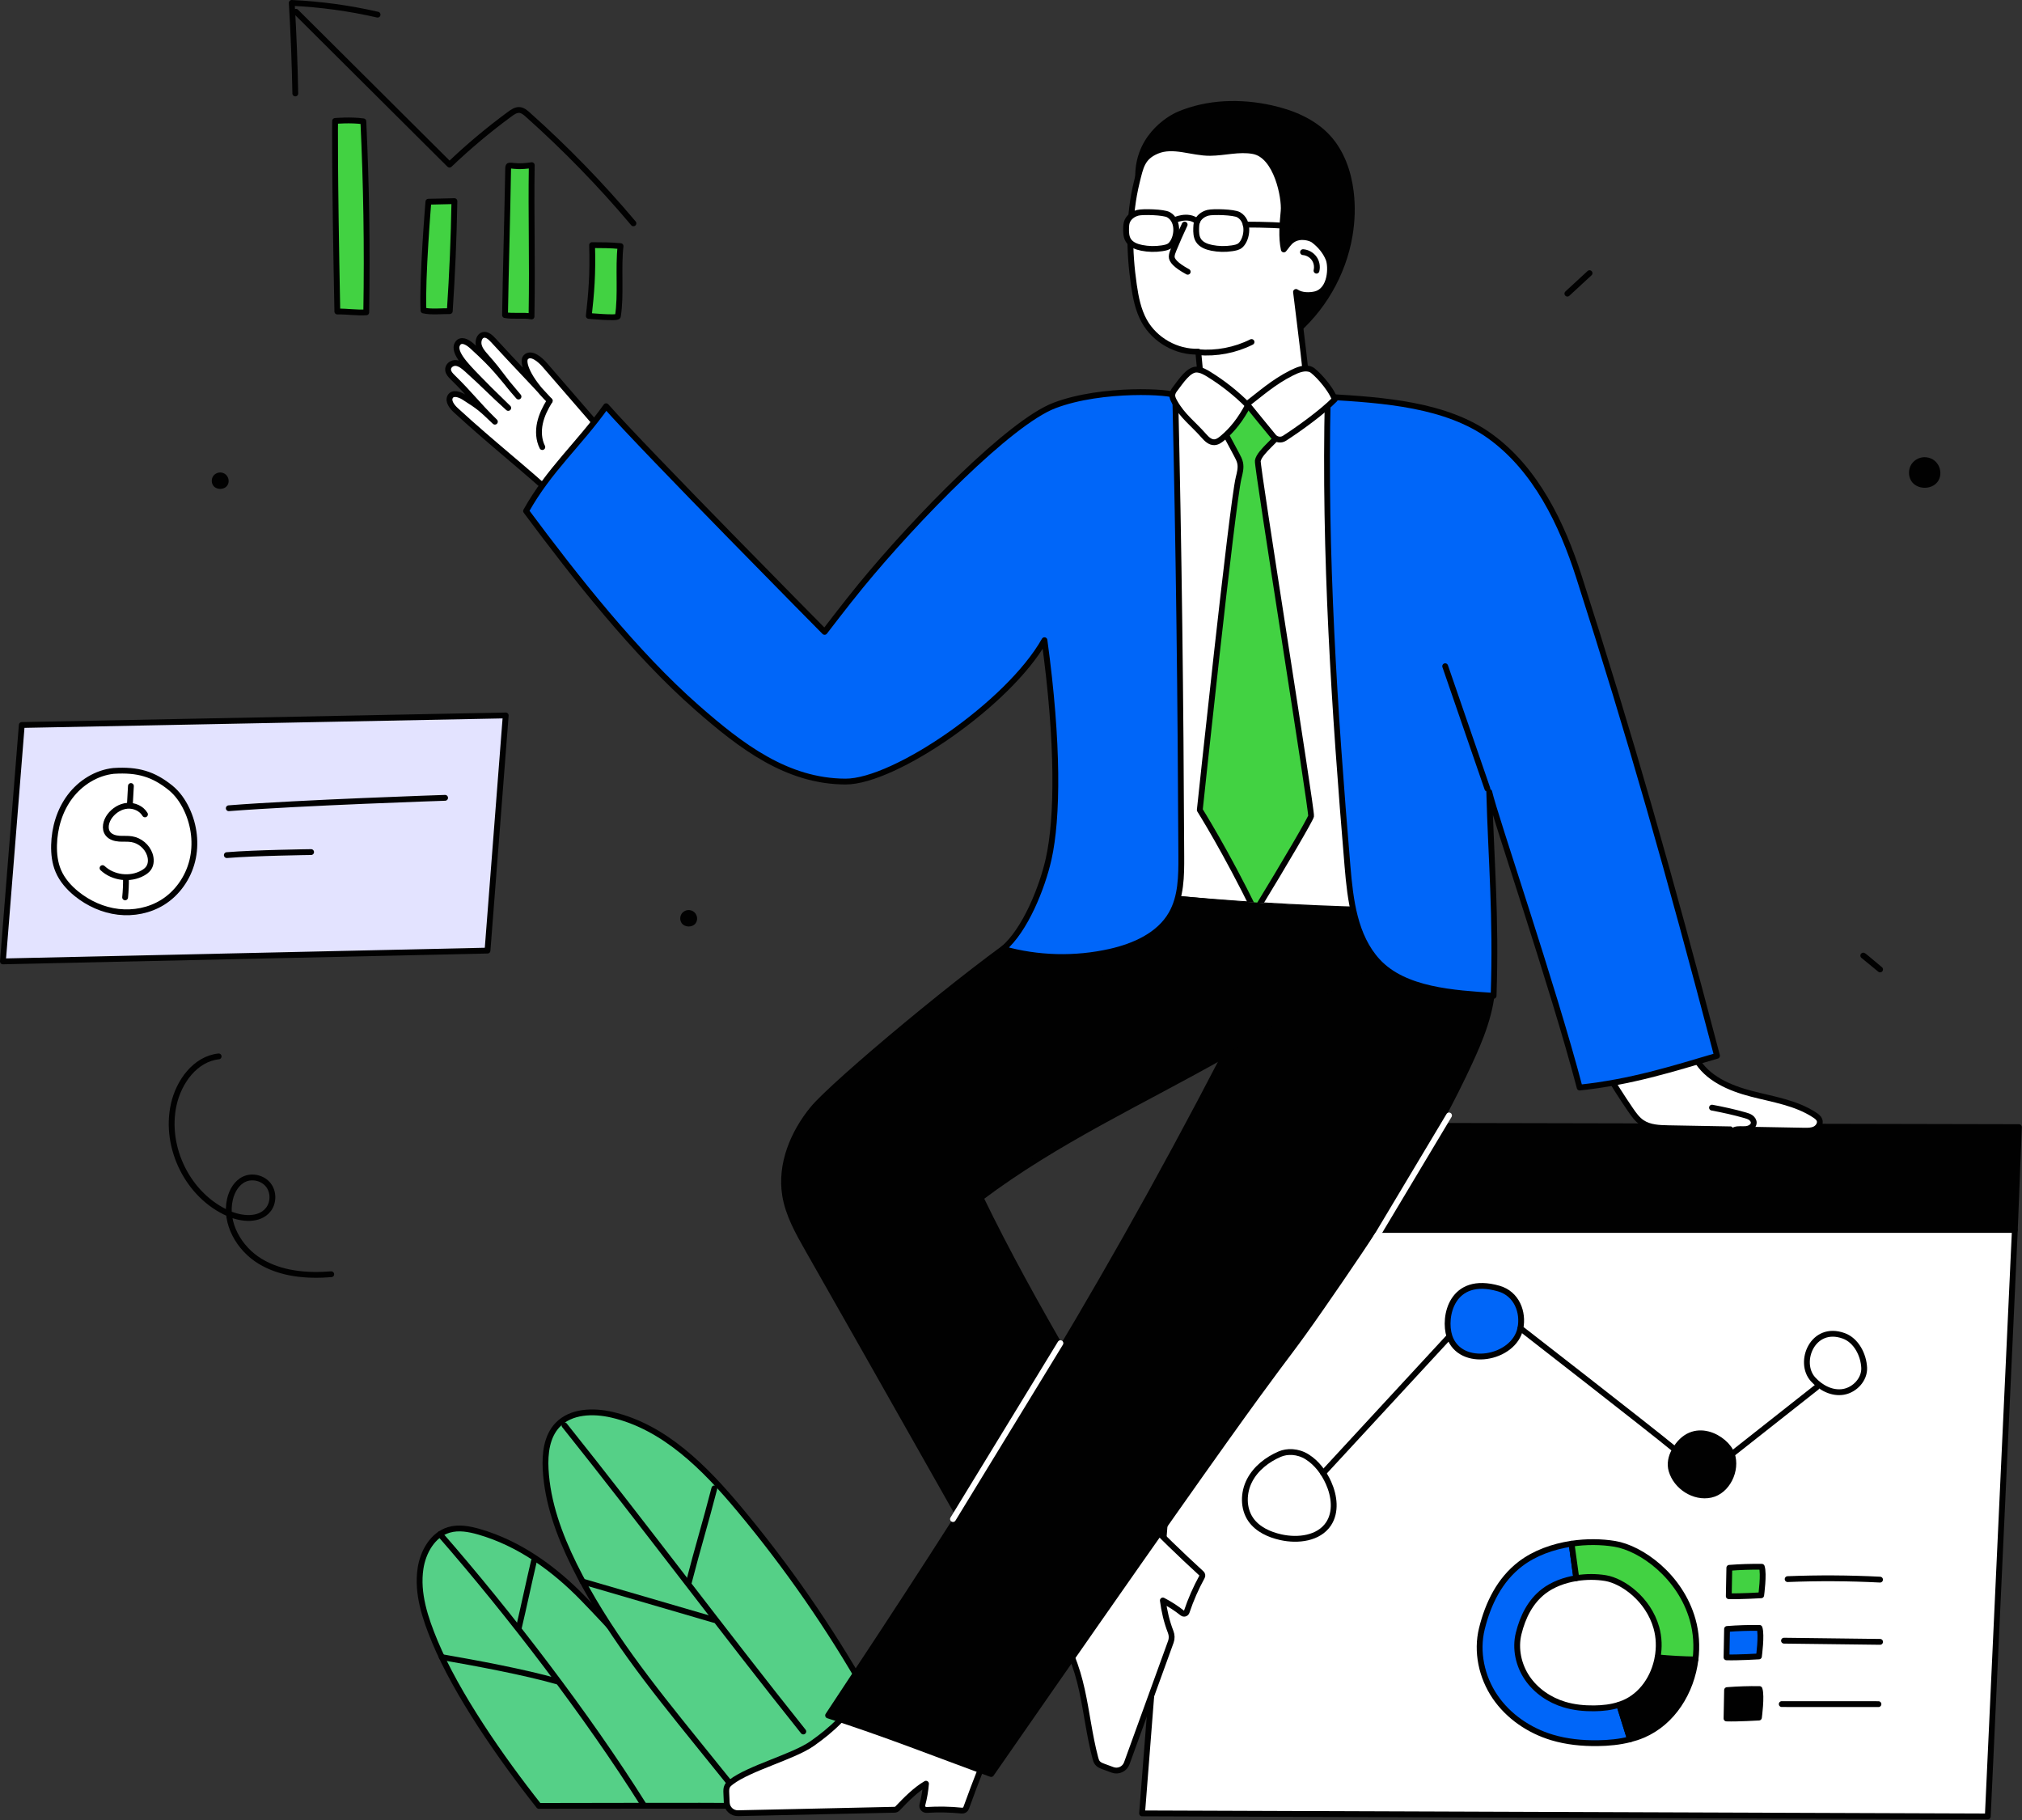 <svg width="521" height="469" viewBox="0 0 521 469" fill="none" xmlns="http://www.w3.org/2000/svg" style="width: 100%; height: 100%;">
<rect x="0" y="0" width="521" height="469" fill="#333333" stroke="none"/>
<g clip-path="url(#clip0_35_1837)">
<path d="M293.308 46.753C292.55 35.767 301.085 30.602 303.807 29.456C311.204 26.342 319.612 26.127 327.452 27.846C332.923 29.046 338.372 31.283 342.158 35.41C345.627 39.192 347.416 44.276 348.043 49.369C348.507 53.134 348.381 56.966 347.747 60.706C346.061 70.659 340.664 79.94 332.848 86.328C332.062 86.97 331.103 87.62 330.114 87.394C329.507 87.255 329.024 86.807 328.59 86.361C324.931 82.61 322.507 77.862 319.911 73.31C313.527 62.115 305.456 51.39 293.308 46.753Z" fill="#010101" stroke="#010101" stroke-width="1.5" stroke-linecap="round" stroke-linejoin="round"></path>
<path d="M333.936 75.215C335.333 76.203 337.476 76.142 338.829 75.834C343.018 74.88 343.106 68.64 342.316 66.696C341.525 64.751 340.116 63.091 338.434 61.835C337.763 61.334 335.084 60.405 332.975 61.836C332.01 62.491 331.419 63.567 330.794 64.268C330.103 61.019 330.446 57.652 330.753 54.345C331.061 51.038 329.039 40.066 322.937 38.928C319.251 38.241 315.54 39.354 311.791 39.385C307.141 39.423 302.293 37.073 298.021 38.911C294.284 40.519 293.883 42.959 292.91 46.909C290.777 55.565 290.888 64.655 292.171 73.477C292.636 76.676 293.276 79.916 294.849 82.74C297.574 87.631 303.155 90.785 308.75 90.597C309.208 95.485 309.665 100.374 310.123 105.262C310.354 107.73 310.692 110.428 312.494 112.13C314.362 113.895 317.202 114.023 319.77 113.966C324.291 113.865 328.807 113.504 333.287 112.885C334.278 112.748 335.319 112.577 336.097 111.948C337.489 110.823 337.51 108.744 337.389 106.959C336.647 96.022 335.131 85.147 333.938 75.216L333.936 75.215Z" fill="white" stroke="#010101" stroke-width="1.5" stroke-linecap="round" stroke-linejoin="round"></path>
<path d="M322.477 88.115C318.248 90.234 313.428 91.154 308.716 90.744Z" fill="white"></path>
<path d="M322.477 88.115C318.248 90.234 313.428 91.154 308.716 90.744" stroke="#010101" stroke-width="1.5" stroke-linecap="round" stroke-linejoin="round"></path>
<path d="M305.246 57.864C304.235 60.01 303.28 62.182 302.38 64.377C302.15 64.937 301.921 65.515 301.91 66.12C301.894 67.027 302.845 68.29 306.034 70.015" fill="white"></path>
<path d="M305.246 57.864C304.235 60.01 303.28 62.182 302.38 64.377C302.15 64.937 301.921 65.515 301.91 66.12C301.894 67.027 302.845 68.29 306.034 70.015" stroke="#010101" stroke-width="1.5" stroke-linecap="round" stroke-linejoin="round"></path>
<path d="M335.745 64.966C336.859 65.048 337.926 65.641 338.584 66.545C339.242 67.449 339.479 68.645 339.216 69.731" fill="white"></path>
<path d="M335.745 64.966C336.859 65.048 337.926 65.641 338.584 66.545C339.242 67.449 339.479 68.645 339.216 69.731" stroke="#010101" stroke-width="1.5" stroke-linecap="round" stroke-linejoin="round"></path>
<path d="M301.093 55.329C299.85 54.619 294.455 54.496 293.186 54.819C291.917 55.142 290.73 56.027 290.345 57.278C290.197 57.758 290.171 58.265 290.157 58.767C290.125 59.851 290.158 61.001 290.734 61.92C291.45 63.063 292.837 63.586 294.16 63.852C295.879 64.198 297.66 64.238 299.393 63.97C300.167 63.85 301.003 63.714 301.583 63.187C303.346 61.584 303.975 56.973 301.095 55.329H301.093Z" fill="white" stroke="#010101" stroke-width="1.5" stroke-linecap="round" stroke-linejoin="round"></path>
<path d="M319.153 55.329C317.91 54.619 312.515 54.496 311.246 54.819C309.977 55.142 308.79 56.027 308.405 57.278C308.257 57.758 308.231 58.265 308.217 58.767C308.185 59.851 308.218 61.001 308.794 61.92C309.51 63.063 310.897 63.586 312.22 63.852C313.939 64.198 315.72 64.238 317.453 63.97C318.227 63.85 319.063 63.714 319.643 63.187C321.406 61.584 322.035 56.973 319.155 55.329H319.153Z" fill="white" stroke="#010101" stroke-width="1.5" stroke-linecap="round" stroke-linejoin="round"></path>
<path d="M320.981 57.864C325.683 57.864 330.207 58.008 334.87 58.46C335.743 58.545 336.748 58.798 337.095 59.603" stroke="#010101" stroke-width="1.5" stroke-linecap="round" stroke-linejoin="round"></path>
<path d="M308.475 57.041C306.035 55.007 302.486 56.798 302.504 56.778Z" fill="white"></path>
<path d="M308.475 57.041C306.035 55.007 302.486 56.798 302.504 56.778" stroke="#010101" stroke-width="1.5" stroke-linecap="round" stroke-linejoin="round"></path>
<path d="M160.139 116.856C153.196 108.776 147.31 102.105 140.367 94.026C139.301 92.785 136.844 90.547 135.459 92.064C134.472 93.144 135.759 97.432 141.644 103.256C135.804 96.872 133.024 94.135 127.184 87.751C126.446 86.944 125.507 86.063 124.528 86.291C123.525 86.524 123.096 87.888 123.376 88.995C123.656 90.102 124.43 90.996 125.174 91.835C129.444 96.649 129.33 97.354 133.6 102.168C128.183 95.812 127.855 94.856 121.758 89.284C120.748 88.361 119.346 87.4 118.288 88.112C116.001 90.138 120.057 94.161 123.148 97.355C124.919 99.185 126.624 100.907 130.954 105.1C126.478 101.085 124.853 99.207 120.369 95.204C119.527 94.452 118.618 93.668 117.562 93.525C116.506 93.382 115.33 94.211 115.463 95.361C115.547 96.093 116.099 96.67 116.614 97.175C121.389 101.857 122.74 103.96 127.515 108.642C124.001 105.295 123.62 104.896 119.602 102.348C118.409 101.591 116.626 101.005 115.98 102.246C115.383 103.393 116.472 104.794 117.451 105.694C127.088 114.546 134.736 120.375 144.373 129.227" fill="white"></path>
<path d="M160.139 116.856C153.196 108.776 147.31 102.105 140.367 94.026C139.301 92.785 136.844 90.547 135.459 92.064C134.472 93.144 135.759 97.432 141.644 103.256C135.804 96.872 133.024 94.135 127.184 87.751C126.446 86.944 125.507 86.063 124.528 86.291C123.525 86.524 123.096 87.888 123.376 88.995C123.656 90.102 124.43 90.996 125.174 91.835C129.444 96.649 129.33 97.354 133.6 102.168C128.183 95.812 127.855 94.856 121.758 89.284C120.748 88.361 119.346 87.4 118.288 88.112C116.001 90.138 120.057 94.161 123.148 97.355C124.919 99.185 126.624 100.907 130.954 105.1C126.478 101.085 124.853 99.207 120.369 95.204C119.527 94.452 118.618 93.668 117.562 93.525C116.506 93.382 115.33 94.211 115.463 95.361C115.547 96.093 116.099 96.67 116.614 97.175C121.389 101.857 122.74 103.96 127.515 108.642C124.001 105.295 123.62 104.896 119.602 102.348C118.409 101.591 116.626 101.005 115.98 102.246C115.383 103.393 116.472 104.794 117.451 105.694C127.088 114.546 134.736 120.375 144.373 129.227" stroke="#010101" stroke-width="1.5" stroke-linecap="round" stroke-linejoin="round"></path>
<path d="M141.644 103.255C140.532 105.044 139.569 106.957 139.126 109.016C138.683 111.075 138.791 113.302 139.737 115.184" stroke="#010101" stroke-width="1.5" stroke-linecap="round" stroke-linejoin="round"></path>
<path d="M171.316 436.627C165.284 427.717 157.776 419.598 150.294 411.865C142.811 404.133 133.769 397.616 123.429 394.641C120.893 393.911 118.165 393.403 115.639 394.165C111.485 395.419 108.998 399.82 108.352 404.111C107.385 410.526 109.569 416.973 112.055 422.966C117.637 436.424 129.049 452.892 138.863 465.276C153.286 465.276 177.451 465.155 193.933 465.278C197.274 465.303 183.373 451.021 171.317 436.627H171.316Z" fill="#55D087" stroke="#010101" stroke-width="1.5" stroke-linecap="round" stroke-linejoin="round"></path>
<path d="M223.106 435.814C213.673 419.244 202.762 403.515 190.545 388.876C181.643 378.209 171.214 367.621 157.677 364.492C152.823 363.37 147.086 363.529 143.656 367.143C140.883 370.064 140.378 374.458 140.588 378.48C141.04 387.119 144.096 395.427 147.919 403.186C156.146 419.882 167.936 434.518 179.627 449.002C182.768 452.893 185.909 456.784 189.049 460.675C190.464 462.428 191.937 464.23 193.932 465.278C198.626 467.745 204.35 465.275 208.799 462.389C213.814 459.135 218.562 455.201 221.569 450.035C224.576 444.868 224.848 438.875 223.106 435.814Z" fill="#55D087" stroke="#010101" stroke-width="1.5" stroke-linecap="round" stroke-linejoin="round"></path>
<path d="M165.725 464.848C151.356 441.993 131.124 415.593 113.361 395.263" stroke="#010101" stroke-width="1.5" stroke-linecap="round" stroke-linejoin="round"></path>
<path d="M143.649 433.214C134.923 430.74 122.758 428.494 113.823 426.933" stroke="#010101" stroke-width="1.5" stroke-linecap="round" stroke-linejoin="round"></path>
<path d="M137.573 402.201C136.297 407.621 134.95 414.012 133.673 419.433" stroke="#010101" stroke-width="1.5" stroke-linecap="round" stroke-linejoin="round"></path>
<path d="M206.984 446.098C186.641 420.649 165.79 392.667 145.447 367.218" stroke="#010101" stroke-width="1.5" stroke-linecap="round" stroke-linejoin="round"></path>
<path d="M184.064 417.361C172.738 414.057 161.412 410.753 150.086 407.449" stroke="#010101" stroke-width="1.5" stroke-linecap="round" stroke-linejoin="round"></path>
<path d="M184.064 383.464C181.676 392.733 179.829 398.59 177.45 407.824" stroke="#010101" stroke-width="1.5" stroke-linecap="round" stroke-linejoin="round"></path>
<path d="M56.34 272.168C50.312 272.816 46.047 278.708 44.752 284.631C42.33 295.709 48.51 308.135 58.909 312.657C62.268 314.118 66.766 314.54 69.079 311.7C70.528 309.92 70.563 307.135 69.159 305.319C67.755 303.503 65.05 302.837 62.963 303.793C60.972 304.705 59.76 306.81 59.26 308.943C57.816 315.103 61.584 321.639 66.987 324.933C72.39 328.226 79.042 328.801 85.349 328.291" stroke="#010101" stroke-width="1.5" stroke-linecap="round" stroke-linejoin="round"></path>
<path d="M519.158 316.861L512.184 467.983L294.273 467.197L306.032 316.861H519.158Z" fill="white" stroke="#010101" stroke-width="1.5" stroke-linecap="round" stroke-linejoin="round"></path>
<path d="M306.032 316.861H519.158L520.207 290.386L308.149 289.934L306.032 316.861Z" fill="#010101" stroke="#010101" stroke-width="1.5" stroke-linecap="round" stroke-linejoin="round"></path>
<path d="M163.214 57.539C154.818 47.574 145.712 38.207 135.987 29.534C135.371 28.985 134.691 28.41 133.868 28.342C132.959 28.266 132.132 28.825 131.396 29.365C125.933 33.375 120.729 37.736 115.826 42.414C102.639 29.287 89.452 16.16 76.264 3.033" stroke="#010101" stroke-width="1.5" stroke-linecap="round" stroke-linejoin="round"></path>
<path d="M97.29 3.775C90.028 2.108 82.617 1.094 75.175 0.75C75.641 8.519 75.945 16.298 76.089 24.079" stroke="#010101" stroke-width="1.5" stroke-linecap="round" stroke-linejoin="round"></path>
<path d="M152.558 63.153C155.414 63.194 157.002 63.131 159.895 63.409C159.233 69.12 160.094 75.986 159.204 81.496C159.107 82.093 151.711 81.392 151.711 81.392C152.35 75.776 152.799 70.559 152.559 63.152L152.558 63.153Z" fill="#42d242" stroke="#010101" stroke-width="1.5" stroke-linecap="round" stroke-linejoin="round"></path>
<path d="M137.015 42.552C136.808 56.257 137.205 65.139 136.957 81.531C134.999 81.138 132.086 81.576 130.128 81.183C130.285 70.801 130.763 54.301 130.92 43.919C130.957 41.476 131.028 43.485 137.015 42.552Z" fill="#42d242" stroke="#010101" stroke-width="1.5" stroke-linecap="round" stroke-linejoin="round"></path>
<path d="M117.087 51.818C116.924 61.273 116.526 70.723 115.892 80.158C113.903 80.131 111.046 80.452 109.112 79.987C108.74 71.686 110.383 51.971 110.383 51.971C110.383 51.971 115.328 51.863 117.087 51.818Z" fill="#42d242" stroke="#010101" stroke-width="1.5" stroke-linecap="round" stroke-linejoin="round"></path>
<path d="M93.624 31.264C94.369 47.436 94.664 63.219 94.37 80.468C92.021 80.637 89.581 80.213 86.921 80.262C86.161 42.516 86.345 31.166 86.345 31.166C86.345 31.166 90.324 30.801 93.624 31.264Z" fill="#42d242" stroke="#010101" stroke-width="1.5" stroke-linecap="round" stroke-linejoin="round"></path>
<path d="M125.614 244.911L130.307 184.324L5.611 186.786L0.75 247.693L125.614 244.911Z" fill="#E3E3FF" stroke="#010101" stroke-width="1.5" stroke-linecap="round" stroke-linejoin="round"></path>
<path d="M58.949 208.234C77.496 206.78 114.687 205.551 114.687 205.551Z" fill="white"></path>
<path d="M58.949 208.234C77.496 206.78 114.687 205.551 114.687 205.551" stroke="#010101" stroke-width="1.5" stroke-linecap="round" stroke-linejoin="round"></path>
<path d="M58.444 220.311C65.683 219.712 80.162 219.527 80.162 219.527Z" fill="white"></path>
<path d="M58.444 220.311C65.683 219.712 80.162 219.527 80.162 219.527" stroke="#010101" stroke-width="1.5" stroke-linecap="round" stroke-linejoin="round"></path>
<path d="M29.287 198.612C24.845 199.082 20.746 201.648 18.055 205.213C15.365 208.778 14.032 213.268 13.929 217.734C13.877 219.997 14.137 222.301 15.021 224.385C16.009 226.715 17.737 228.671 19.702 230.265C22.779 232.76 26.531 234.457 30.464 234.92C34.398 235.383 38.502 234.58 41.871 232.498C45.702 230.131 48.463 226.161 49.543 221.789C50.624 217.418 50.057 212.692 48.155 208.611C47.134 206.42 45.717 204.38 43.822 202.88C39.532 199.483 35.638 198.206 29.286 198.613L29.287 198.612Z" fill="white" stroke="#010101" stroke-width="1.5" stroke-linecap="round" stroke-linejoin="round"></path>
<path d="M37.358 209.817C36.448 208.286 34.573 207.455 32.798 207.603C31.023 207.751 29.388 208.788 28.311 210.207C27.302 211.536 26.794 213.519 27.832 214.825C28.502 215.668 29.636 215.994 30.71 216.073C31.784 216.152 32.871 216.032 33.934 216.205C36.04 216.547 37.9 218.118 38.591 220.137C38.988 221.296 38.988 222.661 38.286 223.665C37.91 224.203 37.363 224.599 36.79 224.921C33.541 226.745 29.135 226.207 26.422 223.654" fill="white"></path>
<path d="M37.358 209.817C36.448 208.286 34.573 207.455 32.798 207.603C31.023 207.751 29.388 208.788 28.311 210.207C27.302 211.536 26.794 213.519 27.832 214.825C28.502 215.668 29.636 215.994 30.71 216.073C31.784 216.152 32.871 216.032 33.934 216.205C36.04 216.547 37.9 218.118 38.591 220.137C38.988 221.296 38.988 222.661 38.286 223.665C37.91 224.203 37.363 224.599 36.79 224.921C33.541 226.745 29.135 226.207 26.422 223.654" stroke="#010101" stroke-width="1.5" stroke-linecap="round" stroke-linejoin="round"></path>
<path d="M32.458 226.344C32.473 227.962 32.4 229.581 32.239 231.192Z" fill="white"></path>
<path d="M32.458 226.344C32.473 227.962 32.4 229.581 32.239 231.192" stroke="#010101" stroke-width="1.5" stroke-linecap="round" stroke-linejoin="round"></path>
<path d="M33.732 202.509C33.644 204.07 33.556 205.631 33.469 207.192Z" fill="white"></path>
<path d="M33.732 202.509C33.644 204.07 33.556 205.631 33.469 207.192" stroke="#010101" stroke-width="1.5" stroke-linecap="round" stroke-linejoin="round"></path>
<path d="M360.914 264.955L370.853 231.191L278.561 222.892L264.895 250.047L285.483 271.167L335.179 272.762L360.914 264.955Z" fill="#010101" stroke="#010101" stroke-width="1.5" stroke-linecap="round" stroke-linejoin="round"></path>
<path d="M436.99 272.762C439.794 277.836 445.668 280.334 451.279 281.794C456.89 283.254 462.843 284.115 467.663 287.336C468.141 287.655 468.629 288.028 468.826 288.567C469.153 289.46 468.517 290.473 467.668 290.901C466.819 291.329 465.825 291.321 464.875 291.304C453.214 291.092 441.553 290.881 429.892 290.669C427.537 290.626 425.033 290.539 423.08 289.222C421.841 288.386 420.953 287.134 420.109 285.9C417.865 282.618 415.731 279.261 413.711 275.837" fill="white"></path>
<path d="M436.99 272.762C439.794 277.836 445.668 280.334 451.279 281.794C456.89 283.254 462.843 284.115 467.663 287.336C468.141 287.655 468.629 288.028 468.826 288.567C469.153 289.46 468.517 290.473 467.668 290.901C466.819 291.329 465.825 291.321 464.875 291.304C453.214 291.092 441.553 290.881 429.892 290.669C427.537 290.626 425.033 290.539 423.08 289.222C421.841 288.386 420.953 287.134 420.109 285.9C417.865 282.618 415.731 279.261 413.711 275.837" stroke="#010101" stroke-width="1.5" stroke-linecap="round" stroke-linejoin="round"></path>
<path d="M342.014 101.631C329.162 106.486 315.566 108.249 302.953 102.8C298.822 116.522 298.265 129.448 297.451 143.755C296.462 161.126 295.473 178.522 295.934 195.915C296.247 207.7 297.226 219.467 298.866 231.141C316.855 232.878 334.905 233.977 352.972 234.436C362.765 218.495 363.657 198.696 362.326 180.034C360.476 154.098 353.442 127.865 342.013 101.631H342.014Z" fill="white" stroke="#010101" stroke-width="1.5" stroke-linecap="round" stroke-linejoin="round"></path>
<path d="M329.685 111.365C327.498 108.808 325.03 106.491 322.341 104.468C319.571 105.781 316.958 107.426 314.613 109.609C315.961 112.128 317.308 114.646 318.656 117.165C319.019 117.843 319.386 118.533 319.544 119.286C319.81 120.555 319.456 121.861 319.148 123.121C317.5 129.875 309.146 208.68 309.146 208.68C309.146 208.68 315.792 219.211 323.432 234.857C331.416 221.78 337.665 211.052 337.818 210.253C338.077 208.903 323.853 120.229 324.094 118.738C324.489 116.296 329.881 112.679 329.684 111.365H329.685Z" fill="#42d242" stroke="#010101" stroke-width="1.5" stroke-linecap="round" stroke-linejoin="round"></path>
<path d="M355.074 234.63C335.797 234.302 316.536 233.054 297.378 230.89Z" fill="white"></path>
<path d="M355.074 234.63C335.797 234.302 316.536 233.054 297.378 230.89" stroke="#010101" stroke-width="1.5" stroke-linecap="round" stroke-linejoin="round"></path>
<path d="M315.569 271.757C293.894 284.018 272.32 293.808 252.663 308.601C266.261 336.736 283.681 364.216 298.986 391.37C287.935 403.519 279.591 414.298 267.735 426.933C248.274 392.723 227.603 356.013 208.141 321.802C205.651 317.425 203.118 312.929 202.304 307.96C201.003 300.019 204.352 291.882 209.462 285.666C214.839 279.126 249.763 249.888 265.592 239.436" fill="#010101"></path>
<path d="M315.569 271.757C293.894 284.018 272.32 293.808 252.663 308.601C266.261 336.736 283.681 364.216 298.986 391.37C287.935 403.519 279.591 414.298 267.735 426.933C248.274 392.723 227.603 356.013 208.141 321.802C205.651 317.425 203.118 312.929 202.304 307.96C201.003 300.019 204.352 291.882 209.462 285.666C214.839 279.126 249.763 249.888 265.592 239.436" stroke="#010101" stroke-width="1.5" stroke-linecap="round" stroke-linejoin="round"></path>
<path d="M293.682 389.956C298.83 395.256 304.135 400.405 309.585 405.393C309.822 405.61 309.878 405.958 309.723 406.24C308.136 409.126 306.809 412.154 305.764 415.278C305.608 415.745 305.048 415.906 304.663 415.599C303.096 414.352 301.407 413.259 299.626 412.343C299.985 415.066 300.593 417.756 301.635 420.428C301.954 421.245 301.993 422.145 301.694 422.97L290.336 454.284C289.798 455.768 288.155 456.532 286.673 455.987L284.369 455.139C283.788 454.925 283.177 454.691 282.786 454.21C282.485 453.841 282.35 453.367 282.228 452.907C280.698 447.149 280.056 441.194 278.767 435.378C277.478 429.562 275.456 423.742 271.598 419.203" fill="white"></path>
<path d="M293.682 389.956C298.83 395.256 304.135 400.405 309.585 405.393C309.822 405.61 309.878 405.958 309.723 406.24C308.136 409.126 306.809 412.154 305.764 415.278C305.608 415.745 305.048 415.906 304.663 415.599C303.096 414.352 301.407 413.259 299.626 412.343C299.985 415.066 300.593 417.756 301.635 420.428C301.954 421.245 301.993 422.145 301.694 422.97L290.336 454.284C289.798 455.768 288.155 456.532 286.673 455.987L284.369 455.139C283.788 454.925 283.177 454.691 282.786 454.21C282.485 453.841 282.35 453.367 282.228 452.907C280.698 447.149 280.056 441.194 278.767 435.378C277.478 429.562 275.456 423.742 271.598 419.203" stroke="#010101" stroke-width="1.5" stroke-linecap="round" stroke-linejoin="round"></path>
<path d="M256.962 445.435C254.094 452.141 251.421 458.93 248.947 465.791C248.781 466.252 248.325 466.534 247.837 466.484C244.83 466.177 241.798 466.118 238.782 466.309C238.054 466.355 237.475 465.693 237.663 464.989C238.138 463.209 238.451 461.387 238.597 459.55C235.969 461.079 233.496 463.57 231.255 465.929C231.059 466.135 230.792 466.253 230.508 466.261L190.238 467.148C188.661 467.224 187.323 466.002 187.255 464.424L187.149 461.971C187.122 461.352 187.103 460.699 187.396 460.152C187.621 459.732 188.005 459.425 188.383 459.135C193.106 455.504 204.432 452.616 209.301 449.183C214.17 445.751 218.761 441.642 221.462 436.332" fill="white"></path>
<path d="M256.962 445.435C254.094 452.141 251.421 458.93 248.947 465.791C248.781 466.252 248.325 466.534 247.837 466.484C244.83 466.177 241.798 466.118 238.782 466.309C238.054 466.355 237.475 465.693 237.663 464.989C238.138 463.209 238.451 461.387 238.597 459.55C235.969 461.079 233.496 463.57 231.255 465.929C231.059 466.135 230.792 466.253 230.508 466.261L190.238 467.148C188.661 467.224 187.323 466.002 187.255 464.424L187.149 461.971C187.122 461.352 187.103 460.699 187.396 460.152C187.621 459.732 188.005 459.425 188.383 459.135C193.106 455.504 204.432 452.616 209.301 449.183C214.17 445.751 218.761 441.642 221.462 436.332" stroke="#010101" stroke-width="1.5" stroke-linecap="round" stroke-linejoin="round"></path>
<path d="M441.123 285.369C443.99 285.901 446.84 286.529 449.644 287.328C450.161 287.475 450.687 287.634 451.124 287.947C451.561 288.26 451.901 288.76 451.881 289.297C451.847 290.239 450.789 290.808 449.85 290.891C448.911 290.974 447.934 290.776 447.042 291.079" fill="white"></path>
<path d="M441.123 285.369C443.99 285.901 446.84 286.529 449.644 287.328C450.161 287.475 450.687 287.634 451.124 287.947C451.561 288.26 451.901 288.76 451.881 289.297C451.847 290.239 450.789 290.808 449.85 290.891C448.911 290.974 447.934 290.776 447.042 291.079" stroke="#010101" stroke-width="1.5" stroke-linecap="round" stroke-linejoin="round"></path>
<path d="M315.601 271.765C280.904 338.704 250.603 385.749 213.374 441.958C228.244 446.717 240.976 451.825 255.388 457.055C339.65 335.68 325.112 358.951 340.546 336.719C353.385 318.224 367.307 297.474 377.019 277.161C380.296 270.307 383.59 263.278 384.422 255.726C385.254 248.175 383.191 239.877 377.328 235.046" fill="#010101"></path>
<path d="M315.601 271.765C280.904 338.704 250.603 385.749 213.374 441.958C228.244 446.717 240.976 451.825 255.388 457.055C339.65 335.68 325.112 358.951 340.546 336.719C353.385 318.224 367.307 297.474 377.019 277.161C380.296 270.307 383.59 263.278 384.422 255.726C385.254 248.175 383.191 239.877 377.328 235.046" stroke="#010101" stroke-width="1.5" stroke-linecap="round" stroke-linejoin="round"></path>
<path d="M342.119 102.232C341.18 142.734 343.827 182.842 347.207 223.214C347.933 231.888 349.043 241.223 354.925 247.64C361.842 255.186 374.636 255.863 384.848 256.559C385.561 235.807 384.196 221.704 383.729 204.027C385.09 210.109 400.168 254.053 407.028 280.196C420.343 278.764 430.681 275.466 442.418 272.008C429.847 224.105 420.27 190.468 406.838 148.588C402.425 134.828 395.726 120.972 384.045 112.464C372.687 104.192 356.515 103.078 342.119 102.232Z" fill="#0066f9" stroke="#010101" stroke-width="1.5" stroke-linecap="round" stroke-linejoin="round"></path>
<path d="M383.251 203.186C379.625 192.671 376 182.156 372.374 171.641Z" fill="white"></path>
<path d="M383.251 203.186C379.625 192.671 376 182.156 372.374 171.641" stroke="#010101" stroke-width="1.5" stroke-linecap="round" stroke-linejoin="round"></path>
<path d="M221.698 151.046C217.907 155.674 212.47 162.796 212.47 162.796C212.47 162.796 166.234 116.075 156.177 104.66C149.069 114.619 141.512 120.972 135.548 131.655C148.203 148.674 163.665 168.349 179.613 182.33C190.968 192.284 202.751 201.306 217.85 201.363C230.47 201.411 259.879 181.322 269.121 164.938C272.767 191.508 272.563 210.776 270.195 221.328C268.562 228.606 264.17 239.683 258.461 244.483C267.426 247.005 277.022 247.251 286.104 245.192C292.288 243.79 298.657 240.973 301.819 235.476C304.354 231.069 304.401 225.714 304.379 220.629C304.207 180.343 303.75 141.594 302.824 101.914C302.249 100.926 284.042 99.767 271.696 104.468C260.261 108.822 236.086 133.479 221.696 151.046H221.698Z" fill="#0066f9" stroke="#010101" stroke-width="1.5" stroke-linecap="round" stroke-linejoin="round"></path>
<path d="M321.572 104.432C318.545 101.391 315.161 98.706 311.512 96.45C310.558 95.86 309.539 95.285 308.419 95.217C306.258 95.087 304.194 98.372 302.867 100.082C302.5 100.555 302.129 101.067 302.064 101.663C301.989 102.342 302.324 102.993 302.658 103.588C304.71 107.246 307.432 109.15 310.201 112.299C310.909 113.105 311.776 113.953 312.849 113.936C313.655 113.923 314.36 113.414 314.978 112.896C317.552 110.74 319.668 108.039 321.573 104.431L321.572 104.432Z" fill="white" stroke="#010101" stroke-width="1.5" stroke-linecap="round" stroke-linejoin="round"></path>
<path d="M328.116 112.447C325.883 109.693 323.461 106.811 321.312 104.114C324.66 101.564 328.117 98.429 332.779 96.094C334.359 95.303 336.206 94.5 337.822 95.213C338.774 95.634 342.677 99.585 343.942 102.887C340.603 106.283 334.458 110.664 330.966 112.914C330.037 113.513 328.812 113.306 328.116 112.447Z" fill="white" stroke="#010101" stroke-width="1.5" stroke-linecap="round" stroke-linejoin="round"></path>
<path d="M373.367 287.382L353.436 320.686" stroke="white" stroke-width="1.5" stroke-linecap="round" stroke-linejoin="round"></path>
<path d="M273.236 346.051L245.552 391.37" stroke="white" stroke-width="1.5" stroke-linecap="round" stroke-linejoin="round"></path>
<path d="M484.433 249.764C482.988 248.575 481.543 247.387 480.099 246.198C480.277 246.299 480.455 246.399 484.433 249.764Z" stroke="#010101" stroke-width="1.5" stroke-linecap="round" stroke-linejoin="round"></path>
<path d="M329.768 374.627C326.533 376.015 323.579 378.301 321.964 381.429C320.349 384.557 320.269 388.579 322.265 391.479C324.013 394.018 327.041 395.386 330.051 396.051C334.454 397.025 339.79 396.373 342.301 392.627C344.35 389.571 343.83 385.418 342.324 382.061C341.124 379.386 339.305 376.923 336.826 375.358C334.347 373.793 331.59 373.846 329.769 374.627H329.768Z" fill="white" stroke="#010101" stroke-width="1.5" stroke-linecap="round" stroke-linejoin="round"></path>
<path d="M340.936 379.528L373.477 344.298" stroke="#010101" stroke-width="1.5" stroke-linecap="round" stroke-linejoin="round"></path>
<path d="M373.477 344.298C376.227 352.651 390.137 350.188 391.752 342.207C392.58 338.119 390.852 333.318 386.168 331.977C374.011 328.497 371.843 339.335 373.477 344.298Z" fill="#0066f9" stroke="#010101" stroke-width="1.5" stroke-linecap="round" stroke-linejoin="round"></path>
<path d="M391.753 342.207C391.753 342.207 424.815 367.889 431.12 373.082" stroke="#010101" stroke-width="1.5" stroke-linecap="round" stroke-linejoin="round"></path>
<path d="M431.434 373.823C430.573 375.371 430.2 377.158 430.696 378.859C431.916 383.043 436.544 386.027 440.804 385.107C445.064 384.187 447.651 378.769 446.235 374.647C444.819 370.525 436.13 365.378 431.434 373.823Z" fill="#010101" stroke="#010101" stroke-width="1.5" stroke-linecap="round" stroke-linejoin="round"></path>
<path d="M446.235 374.647C453.514 368.906 460.793 363.166 468.072 357.425" stroke="#010101" stroke-width="1.5" stroke-linecap="round" stroke-linejoin="round"></path>
<path d="M475.056 344.16C467.052 341.268 463.185 350.954 467.144 355.344C469.137 357.554 472.079 359.104 475.01 358.591C477.941 358.078 480.464 355.362 480.334 352.389C480.193 349.163 478.353 345.351 475.056 344.159V344.16Z" fill="white" stroke="#010101" stroke-width="1.5" stroke-linecap="round" stroke-linejoin="round"></path>
<path d="M410.788 440.132C408.198 440.163 405.59 439.909 403.109 439.164C399.271 438.012 395.765 435.631 393.513 432.317C391.261 429.003 390.342 424.748 391.3 420.857C392.349 416.596 394.314 412.605 397.803 409.943C400.11 408.183 403.084 407.086 406.16 406.592C405.754 403.633 405.348 400.675 404.943 397.717C400.102 398.443 395.404 400.145 391.779 402.91C386.44 406.983 383.434 413.091 381.828 419.611C380.362 425.565 381.769 432.075 385.215 437.147C388.661 442.219 394.027 445.862 399.899 447.625C403.695 448.765 407.687 449.153 411.649 449.106C414.459 449.072 417.293 448.806 420.006 448.108C419.076 445.138 418.146 442.169 417.216 439.199C415.156 439.869 412.961 440.106 410.788 440.132Z" fill="#0066f9" stroke="#010101" stroke-width="1.5" stroke-linecap="round" stroke-linejoin="round"></path>
<path d="M418.403 438.762C418.014 438.927 417.616 439.068 417.215 439.199C418.145 442.169 419.075 445.138 420.005 448.108C421.128 447.819 422.232 447.465 423.302 447.01C430.992 443.743 435.839 435.88 436.868 427.539C433.611 427.489 430.356 427.314 427.113 427.003C426.203 432.086 423.13 436.754 418.403 438.762Z" fill="#010101" stroke="#010101" stroke-width="1.5" stroke-linecap="round" stroke-linejoin="round"></path>
<path d="M436.147 417.337C432.954 406.003 422.824 398.868 416.074 397.755C412.57 397.178 408.712 397.151 404.941 397.717C405.347 400.676 405.753 403.634 406.158 406.592C408.7 406.183 411.312 406.185 413.679 406.575C418.09 407.302 424.709 411.965 426.796 419.371C427.49 421.835 427.565 424.469 427.112 427.002C430.355 427.313 433.61 427.488 436.867 427.538C437.288 424.123 437.074 420.629 436.146 417.336L436.147 417.337Z" fill="#42d242" stroke="#010101" stroke-width="1.5" stroke-linecap="round" stroke-linejoin="round"></path>
<path d="M453.948 403.662C451.159 403.624 448.368 403.713 445.587 403.93C445.54 406.367 445.494 408.804 445.447 411.24C448.232 411.342 453.8 411.005 453.8 411.005C453.8 411.005 454.558 405.458 453.949 403.662H453.948Z" fill="#42d242" stroke="#010101" stroke-width="1.5" stroke-linecap="round" stroke-linejoin="round"></path>
<path d="M453.365 419.414C450.576 419.376 447.785 419.465 445.004 419.682C444.957 422.119 444.911 424.556 444.864 426.992C447.649 427.094 453.217 426.757 453.217 426.757C453.217 426.757 453.975 421.21 453.366 419.414H453.365Z" fill="#0066f9" stroke="#010101" stroke-width="1.5" stroke-linecap="round" stroke-linejoin="round"></path>
<path d="M453.365 435.165C450.576 435.127 447.785 435.216 445.004 435.433C444.957 437.87 444.911 440.307 444.864 442.743C447.649 442.845 453.217 442.508 453.217 442.508C453.217 442.508 453.975 436.961 453.366 435.165H453.365Z" fill="#010101" stroke="#010101" stroke-width="1.5" stroke-linecap="round" stroke-linejoin="round"></path>
<path d="M460.614 406.839C468.547 406.524 476.493 406.568 484.422 406.972" stroke="#010101" stroke-width="1.5" stroke-linecap="round" stroke-linejoin="round"></path>
<path d="M459.676 422.7C467.928 422.801 476.181 422.903 484.433 423.004" stroke="#010101" stroke-width="1.5" stroke-linecap="round" stroke-linejoin="round"></path>
<path d="M459.093 439.036C467.4 439.041 475.706 439.045 484.013 439.05" stroke="#010101" stroke-width="1.5" stroke-linecap="round" stroke-linejoin="round"></path>
<path d="M177.711 234.483C176.909 234.375 176.061 234.762 175.619 235.439C175.177 236.116 175.162 237.048 175.583 237.739C176.333 238.969 178.391 239.027 179.242 237.864C180.093 236.702 179.476 234.721 177.71 234.482L177.711 234.483Z" fill="#010101"></path>
<path d="M57.001 121.744C56.199 121.636 55.351 122.023 54.909 122.7C54.467 123.377 54.452 124.309 54.873 125C55.623 126.23 57.681 126.288 58.532 125.125C59.383 123.963 58.766 121.982 57 121.743L57.001 121.744Z" fill="#010101"></path>
<path d="M403.859 75.648C405.763 73.89 407.668 72.132 409.572 70.374" stroke="#010101" stroke-width="1.5" stroke-linecap="round" stroke-linejoin="round"></path>
<path d="M496.411 117.816C494.918 117.614 493.339 118.336 492.516 119.597C491.692 120.858 491.665 122.594 492.45 123.88C493.847 126.17 497.679 126.278 499.264 124.114C500.849 121.95 499.7 118.261 496.412 117.817L496.411 117.816Z" fill="#010101"></path>
</g>
<defs>
<clipPath id="clip0_35_1837">
<rect width="520.957" height="468.733" fill="white"></rect>
</clipPath>
</defs>
</svg>